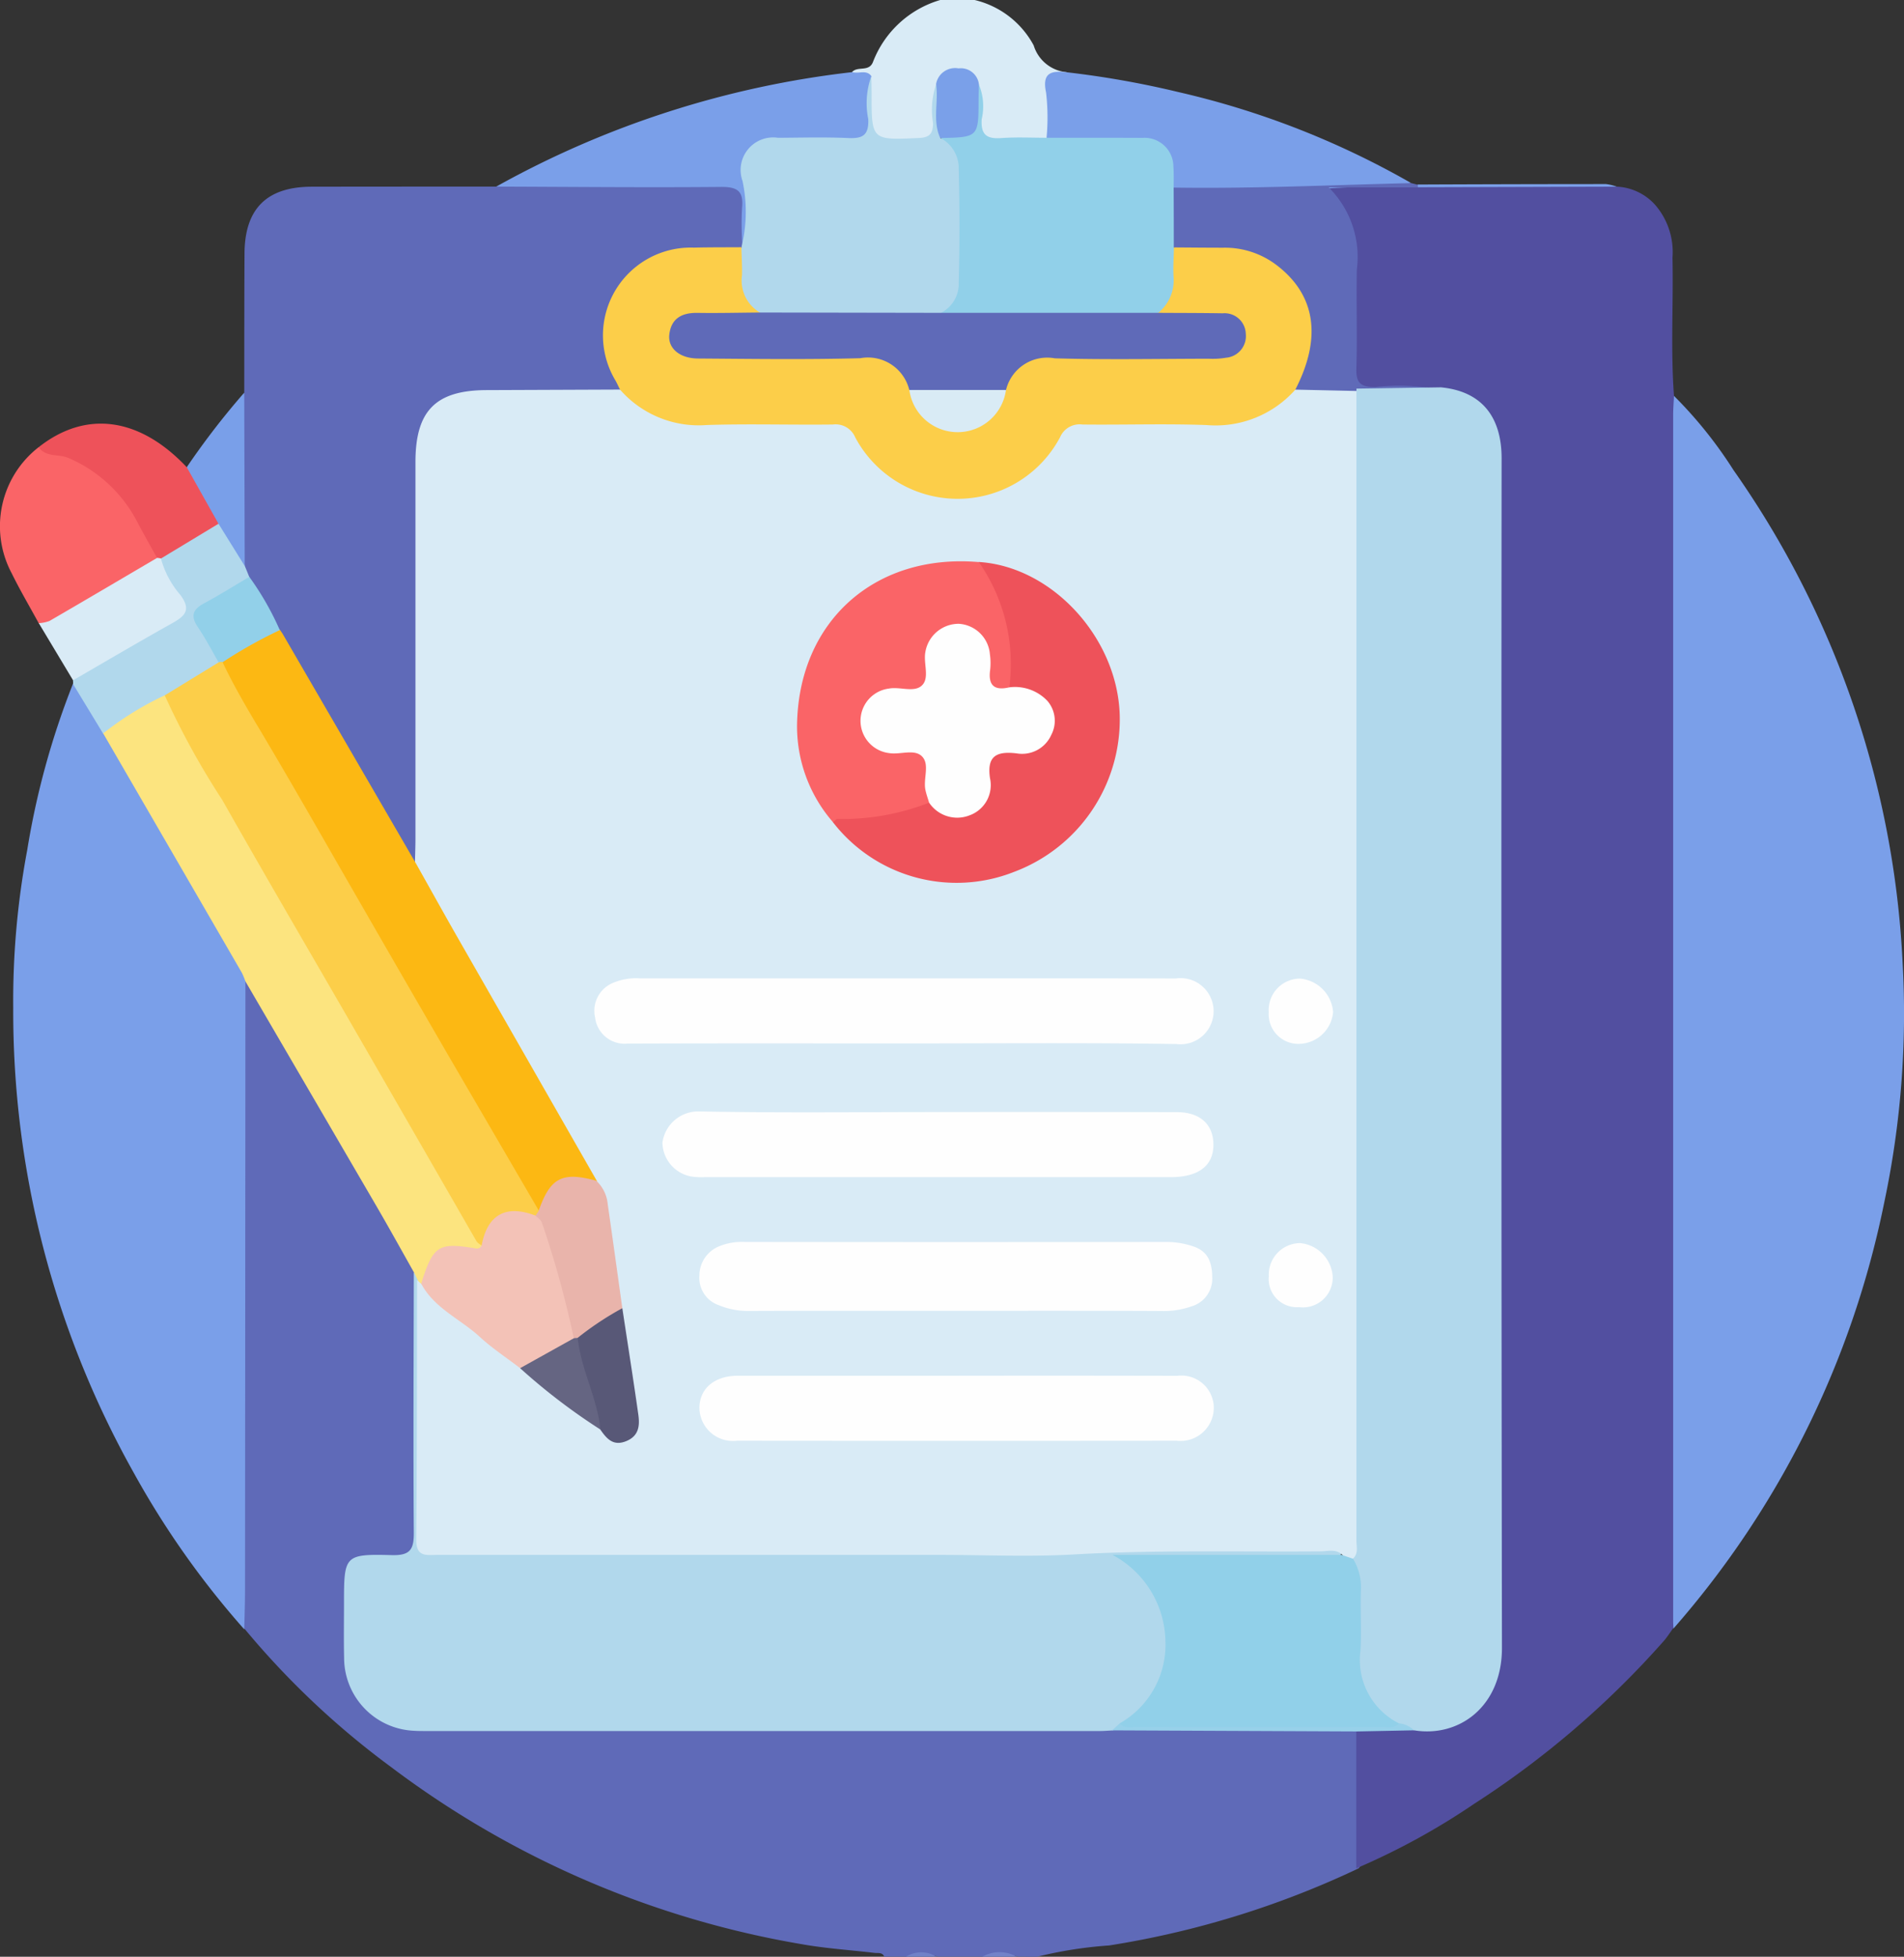 <svg xmlns="http://www.w3.org/2000/svg" width="100" height="102.748" viewBox="0 0 100 102.748">
  <rect x="0" y="0" width="100" height="102.748" fill="#333333" stroke="none"/>
  <g id="Grupo_75309" data-name="Grupo 75309" transform="translate(-3282 7371.715)">
    <g id="Grupo_75298" data-name="Grupo 75298" transform="translate(3282 -7371.715)">
      <g id="Grupo_75013" data-name="Grupo 75013" transform="translate(0 0)">
        <g id="Grupo_75012" data-name="Grupo 75012" transform="translate(0 0)">
          <g id="Grupo_75011" data-name="Grupo 75011">
            <g id="Grupo_75010" data-name="Grupo 75010">
              <g id="Grupo_75009" data-name="Grupo 75009">
                <path id="Trazado_145884" data-name="Trazado 145884" d="M3228.672,1095.606a21.989,21.989,0,0,1,3.783-.593,47.951,47.951,0,0,0,13.1-4.048,1.3,1.3,0,0,0,.306-.925c.021-1.828.031-3.657-.006-5.486a1.347,1.347,0,0,0-.251-.846,2.238,2.238,0,0,0-1.45-.236c-3.8-.018-7.6.014-11.4-.02-5.919-.039-11.837-.011-17.756-.016-6.018-.006-12.038,0-18.056,0-2.924,0-4.3-1.383-4.314-4.3,0-1-.047-2.008.024-3.009.067-.953.364-1.284,1.318-1.272,2.663.032,2.224-.508,2.231-2.442q.021-6.22,0-12.437a4.693,4.693,0,0,0-.95-2.17q-3.654-6.255-7.246-12.547a2.521,2.521,0,0,0-.591-.8c-.346-.267-.456,0-.562.269a5.208,5.208,0,0,0-.092,1.3q0,15.291-.006,30.582a4.412,4.412,0,0,0,.282,1.765,43.533,43.533,0,0,0,7.717,7.279,49.6,49.6,0,0,0,21.6,9.3c1.247.219,2.518.3,3.778.449.188.022.413-.044.512.2h1.206a2.616,2.616,0,0,1,1.607,0h2.411a3.436,3.436,0,0,1,1.808,0Z" transform="translate(-3174.201 -992.859)" fill="#5f6ab8"/>
                <path id="Trazado_145885" data-name="Trazado 145885" d="M3228.328,947.792a2,2,0,0,1-1.734-1.408,4.768,4.768,0,0,0-3.1-2.384h-1.808a5.409,5.409,0,0,0-3.531,3.251c-.209.549-.812.2-1.1.534.178.294.643.293.712.7.043.566.009,1.13.023,1.693a1.57,1.57,0,0,0,.072.687c.611,1.154,1.694.561,2.579.648a.921.921,0,0,0,1.112-.973,13.019,13.019,0,0,1,.071-1.782c.132-.47.353-.845.914-.867.6-.024.876.341,1.02.862a14.61,14.61,0,0,1,.072,1.8c.039.535.273.908.835.939a7.155,7.155,0,0,0,2.771-.125c.584-.6.366-1.362.337-2.049A1.391,1.391,0,0,1,3228.328,947.792Z" transform="translate(-3172.304 -944)" fill="#d9ebf6"/>
                <path id="Trazado_145886" data-name="Trazado 145886" d="M3223.961,1143.773a1.818,1.818,0,0,0-1.808,0Z" transform="translate(-3170.56 -1041.026)" fill="#7382c9"/>
                <path id="Trazado_145887" data-name="Trazado 145887" d="M3231.963,1143.781a1.506,1.506,0,0,0-1.607,0Z" transform="translate(-3182.776 -1041.034)" fill="#7181c8"/>
                <path id="Trazado_145888" data-name="Trazado 145888" d="M3312.978,1063.594c.013-.669.038-1.338.039-2.006q.013-16.023.021-32.044c.217-.311.036-.581-.113-.832-2.414-4.072-4.682-8.229-7.152-12.269-.4-.658-.751-1.342-1.162-1.991-.148-.234-.208-.6-.623-.529a41.916,41.916,0,0,0-2.411,8.755,42.778,42.778,0,0,0-.734,8.276,49.491,49.491,0,0,0,6.308,24.38A45.615,45.615,0,0,0,3312.978,1063.594Z" transform="translate(-3300.148 -978.038)" fill="#7a9fe9"/>
                <path id="Trazado_145889" data-name="Trazado 145889" d="M3263.278,962.777c-3.248,0-6.5,0-9.743.006-2.356.008-3.507,1.16-3.519,3.513-.013,2.444-.01,4.888-.014,7.332a3.975,3.975,0,0,0-.271,1.356c.026,2.489-.048,4.978.049,7.466a1.743,1.743,0,0,0,.222.825c.57.979,1.214,1.917,1.715,2.939,2.118,3.924,4.442,7.731,6.644,11.607.163.287.377,1.095.948.269a6.1,6.1,0,0,0,.1-1.6q.005-9.634,0-19.266c0-2.524.915-3.427,3.462-3.437,1.773-.007,3.545,0,5.318,0a3.748,3.748,0,0,0,1.387-.139c.619-.487.132-.97-.039-1.422a4.291,4.291,0,0,1,2.185-5.55,6.544,6.544,0,0,1,2.645-.368c.646-.025,1.342.191,1.918-.31a1.013,1.013,0,0,0,.132-.348c.063-.634.015-1.268.036-1.9.027-.838-.369-1.225-1.2-1.238-1.3-.02-2.6-.008-3.9-.01-1.934,0-3.87.015-5.8-.009A9.516,9.516,0,0,0,3263.278,962.777Z" transform="translate(-3237.174 -952.979)" fill="#5f6ab8"/>
                <path id="Trazado_145890" data-name="Trazado 145890" d="M3237.031,957.371c3.934.012,7.868.053,11.8.017.885-.008,1.2.23,1.109,1.118a15.628,15.628,0,0,0,.018,1.9c.525-.092.43-.538.45-.867a13.651,13.651,0,0,0-.09-2.5c-.159-1.3.346-1.873,1.663-1.917,1.2-.04,2.405-.011,3.607-.015.783,0,1.147-.278,1.088-1.141a7.905,7.905,0,0,1,.064-2.387c-.266-.374-.673-.111-1-.22A50.009,50.009,0,0,0,3237.031,957.371Z" transform="translate(-3210.968 -947.573)" fill="#7a9fe9"/>
                <path id="Trazado_145891" data-name="Trazado 145891" d="M3311.861,989.713a5.255,5.255,0,0,0-1.415,6.623c.438.892.945,1.75,1.421,2.624a.809.809,0,0,0,.938-.034c1.707-.974,3.4-1.969,5.1-2.962a.641.641,0,0,0,.3-.388C3317.133,992.437,3314.93,989.921,3311.861,989.713Z" transform="translate(-3309.831 -966.232)" fill="#fa6467"/>
                <path id="Trazado_145892" data-name="Trazado 145892" d="M3309.862,1000.248l-.238-.585a3.868,3.868,0,0,0-1.364-2.3,7.676,7.676,0,0,0-3.092,1.868c-.187.758.372,1.243.683,1.809.525.954.527,1.026-.405,1.539-1.374.756-2.708,1.581-4.076,2.347a1.42,1.42,0,0,0-.766.749l.008.208,1.579,2.6c1.214-.436,2.209-1.278,3.371-1.81.685-.411,1.357-.84,2.057-1.222.32-.174.666-.328.741-.747a4.536,4.536,0,0,0-.817-1.676c-.4-.626-.319-1.024.354-1.331.542-.247,1.027-.6,1.545-.891C3309.649,1000.694,3309.971,1000.619,3309.862,1000.248Z" transform="translate(-3296.77 -969.955)" fill="#b1d8ec"/>
                <path id="Trazado_145893" data-name="Trazado 145893" d="M3310.2,994.39l3.028-1.828a4.873,4.873,0,0,0-1.67-2.971c-2.479-2.628-5.3-3.008-7.778-1.047.388.542,1.047.341,1.559.56a7.3,7.3,0,0,1,3.651,3.418c.328.618.676,1.226,1.015,1.838C3310.061,994.458,3310.126,994.467,3310.2,994.39Z" transform="translate(-3301.752 -965.06)" fill="#ee525a"/>
                <path id="Trazado_145894" data-name="Trazado 145894" d="M3313.523,1001.051c-.064-.011-.129-.021-.195-.029-1.883,1.106-3.763,2.216-5.653,3.312a1.86,1.86,0,0,1-.566.118l1.8,3c1.725-1,3.441-2.01,5.179-2.982.672-.376,1.059-.689.457-1.5A4.859,4.859,0,0,1,3313.523,1001.051Z" transform="translate(-3305.072 -971.73)" fill="#d9ebf6"/>
                <path id="Trazado_145895" data-name="Trazado 145895" d="M3301.109,988.056q.834,1.485,1.67,2.971l1.375,2.214q-.013-4.548-.025-9.1A40.631,40.631,0,0,0,3301.109,988.056Z" transform="translate(-3291.301 -963.523)" fill="#799fe9"/>
                <path id="Trazado_145896" data-name="Trazado 145896" d="M3155.743,1043.943q0,3.589,0,7.178a36.65,36.65,0,0,0,6.194-3.39,47.9,47.9,0,0,0,9.934-8.523c.2-.222.355-.478.532-.718a3.787,3.787,0,0,0,.345-1.747q0-30.617,0-61.234a3.385,3.385,0,0,0-.313-1.654c-.187-2.436-.031-4.876-.083-7.314a3.786,3.786,0,0,0-.917-2.776,2.891,2.891,0,0,0-2.032-.951c-3.457-.123-6.914-.02-10.371-.054a17.92,17.92,0,0,0-3.893-.165c-.88.041-1.031.311-.539,1.051a5.371,5.371,0,0,1,.831,3.139q-.019,2.553,0,5.107c.01,1.528.155,1.647,1.652,1.686a11.384,11.384,0,0,1,3.089.156c2.139.552,2.879,1.5,2.881,3.815q.016,14.029,0,28.058v32.568c0,.334,0,.668,0,1-.021,3.042-1.266,4.327-4.3,4.434-.667.047-1.334.007-2,.03C3156.4,1043.654,3156.012,1043.611,3155.743,1043.943Z" transform="translate(-3084.511 -953.015)" fill="#524fa0"/>
                <path id="Trazado_145897" data-name="Trazado 145897" d="M3131.492,984.551c-.016.333-.044.667-.044,1q0,31.663,0,63.326c0,.134.01.267.015.4a48.5,48.5,0,0,0,11.071-22.373,47.845,47.845,0,0,0,.967-12.554,49.065,49.065,0,0,0-8.882-25.9A22.628,22.628,0,0,0,3131.492,984.551Z" transform="translate(-3043.572 -963.762)" fill="#7a9fe9"/>
                <path id="Trazado_145898" data-name="Trazado 145898" d="M3182.945,951.35c-.8-.087-1.28.028-1.059,1.074a11.465,11.465,0,0,1,.025,2.363,1.554,1.554,0,0,0,1.227.3c1.106.016,2.21-.007,3.315.01,1.285.019,1.589.282,1.81,1.521.058.328.061.674.358.907a2.51,2.51,0,0,0,1.269.2,26.267,26.267,0,0,0,5.285-.069c1.972-.4,3.944-.164,5.89-.482a44.609,44.609,0,0,0-12.227-4.781A48.873,48.873,0,0,0,3182.945,951.35Z" transform="translate(-3126.944 -947.558)" fill="#7a9fe9"/>
                <path id="Trazado_145899" data-name="Trazado 145899" d="M3191.628,962.691c-4.165.1-8.327.3-12.495.236a4.582,4.582,0,0,0-.167,3.081c.216.382.6.376.963.4.566.03,1.134.007,1.7.014a4.322,4.322,0,0,1,4.138,6.031c-.146.4-.6.8-.107,1.262a11.472,11.472,0,0,0,3.148.157c1.1.051,2.19.025,3.285.014a1.3,1.3,0,0,0,1.1-.337,11.3,11.3,0,0,0-3.468-.148c-.736-.006-1-.2-.977-.963.052-1.739-.011-3.481.025-5.22a5.139,5.139,0,0,0-1.478-4.3h4.7c.059-.039.076-.074.051-.1a.094.094,0,0,0-.068-.039Z" transform="translate(-3117.51 -953.077)" fill="#5f6ab8"/>
                <path id="Trazado_145900" data-name="Trazado 145900" d="M3160.821,962.814a.777.777,0,0,0,.017.143l10.436-.03a2.422,2.422,0,0,0-.565-.137Q3165.764,962.792,3160.821,962.814Z" transform="translate(-3086.362 -953.125)" fill="#7a9fe9"/>
                <path id="Trazado_145901" data-name="Trazado 145901" d="M3192.625,1074.153c-.007,4.549-.034,9.1,0,13.646.006.884-.179,1.217-1.147,1.192-2.49-.065-2.52.012-2.52,2.5,0,.97-.017,1.94.006,2.91a3.836,3.836,0,0,0,3.647,3.812c.2.014.4.015.6.015q17.71,0,35.421,0c.234,0,.468-.02.7-.031.235-.141.512-.17.754-.3,3.137-2.1,3.117-6.128-.044-8.814-.125-.047.131-.078.021,0-.046.033-.02.046.055.08a2.055,2.055,0,0,0,.889.1c3.044,0,6.089.015,9.134-.012.438,0,1.019.2,1.243-.457-.469-.454-1.067-.338-1.621-.335-4.182.025-8.365.1-12.546.149-10.746.135-21.494.045-32.241.045-.167,0-.335,0-.5,0-1.292-.022-1.38-.1-1.384-1.364q-.015-5.222,0-10.446c0-.7-.01-1.406-.063-2.107C3192.976,1074.488,3192.972,1074.2,3192.625,1074.153Z" transform="translate(-3170.891 -1007.333)" fill="#b1d8ec"/>
                <path id="Trazado_145902" data-name="Trazado 145902" d="M3293.088,1045.477l.178.369c.057.148.127.275.322.222a.741.741,0,0,0,.264-.407c.433-1.2.723-1.4,1.966-1.346.309.012.673.2.883-.213a47.285,47.285,0,0,0-3.012-5.428c-4.393-7.661-8.849-15.284-13.238-22.947a1.689,1.689,0,0,0-.492-.622,16.284,16.284,0,0,0-3.232,2q3.642,6.281,7.281,12.564a3.72,3.72,0,0,1,.189.457q3.409,5.844,6.817,11.69C3291.72,1043.026,3292.4,1044.255,3293.088,1045.477Z" transform="translate(-3271.308 -978.595)" fill="#fce47f"/>
                <path id="Trazado_145903" data-name="Trazado 145903" d="M3181.941,1120.031l-.4.366,12.864.057,3-.06c-.138-.571-.569-.545-1.011-.5-3.924.035-7.847,0-11.771.013A16.759,16.759,0,0,0,3181.941,1120.031Z" transform="translate(-3123.133 -1029.537)" fill="#98d1ea"/>
                <path id="Trazado_145904" data-name="Trazado 145904" d="M3217.786,961.157q0-1.57-.008-3.141c0-.368.014-.738-.013-1.1a1.515,1.515,0,0,0-1.626-1.511c-1.673-.01-3.347,0-5.02-.006-.8,0-1.6-.041-2.392.016-.762.054-1.081-.166-1.031-.988a2.99,2.99,0,0,0-.156-1.845,1.34,1.34,0,0,0-.295,1.2c.063.865-.149,1.431-1.163,1.363a.791.791,0,0,0-.548.2c1.038,1.991.619,4.145.692,6.244a3.909,3.909,0,0,1-.631,2.676c-.121.157-.2.359.043.51a1.819,1.819,0,0,0,.871.176q4.784.024,9.567,0a2.433,2.433,0,0,0,.785-.118A2.772,2.772,0,0,0,3217.786,961.157Z" transform="translate(-3156.137 -948.165)" fill="#91d0e9"/>
                <path id="Trazado_145905" data-name="Trazado 145905" d="M3238.8,964.227a1.719,1.719,0,0,0,.965-1.614c.053-1.988.049-3.979,0-5.967a1.79,1.79,0,0,0-.965-1.62,4.211,4.211,0,0,0-.216-2.834,4.143,4.143,0,0,0-.166,2.058c-.014.546-.171.751-.746.777-2.488.112-2.486.13-2.484-2.34,0-.3-.011-.6-.016-.9a4.207,4.207,0,0,0-.159,2.251c.033.824-.27,1.026-1.034.992-1.23-.055-2.465-.021-3.7-.013a1.71,1.71,0,0,0-1.871,2.264,7.725,7.725,0,0,1-.021,3.332.477.477,0,0,0-.025.155,2.636,2.636,0,0,0,1.111,3.7c2.87.225,5.744.089,8.617.074A.838.838,0,0,0,3238.8,964.227Z" transform="translate(-3189.411 -947.781)" fill="#b1d8ec"/>
                <path id="Trazado_145906" data-name="Trazado 145906" d="M3226.029,951.8c.139.939-.2,1.916.217,2.834,2.01-.041,2.01-.041,2.015-2.042,0-.263.01-.527.016-.791a.956.956,0,0,0-1.068-.824A1.012,1.012,0,0,0,3226.029,951.8Z" transform="translate(-3176.865 -947.386)" fill="#7aa0e9"/>
                <path id="Trazado_145907" data-name="Trazado 145907" d="M3187.106,1030.7l-.191-.17c-.009,4.543,0,9.087-.042,13.629-.01.938.548.8,1.11.8H3214.3c2.377,0,4.76.111,7.129-.024,4.312-.246,8.623-.128,12.933-.162.384,0,.81-.144,1.148.183.237.284.5.421.849.17a2.074,2.074,0,0,0,.273-1.348q.009-29.257,0-58.515a1.8,1.8,0,0,0-.334-1.419l-3.244-.072a.908.908,0,0,0-.713.3,5.308,5.308,0,0,1-3.793,1.267c-2.137-.053-4.276,0-6.414-.021a1.949,1.949,0,0,0-1.808,1c-2.555,3.882-7.476,3.891-10.018.015a2.016,2.016,0,0,0-1.9-1.014c-2.1.028-4.211-.031-6.314.023a5.291,5.291,0,0,1-3.8-1.255.96.96,0,0,0-.711-.318q-3.5.014-7.01.028c-2.673.007-3.74,1.076-3.742,3.772q0,9.9,0,19.794c0,.433-.019.866-.028,1.3-.187.488.156.822.364,1.186,2.989,5.239,6.042,10.442,9.032,15.682a6.081,6.081,0,0,1,.625,2.576c.212,1.269.394,2.544.6,3.814.3,1.743.506,3.5.775,5.247a2.9,2.9,0,0,1,.037.3c.024.446.02.894-.443,1.135s-.74-.142-1.063-.356c-1.56-.921-2.839-2.21-4.295-3.268C3190.673,1033.534,3188.832,1032.19,3187.106,1030.7Z" transform="translate(-3165.011 -963.313)" fill="#d9ebf6"/>
                <path id="Trazado_145908" data-name="Trazado 145908" d="M3192.927,976.72a5.492,5.492,0,0,0,4.558,1.857c2.2-.072,4.414,0,6.621-.027a1.117,1.117,0,0,1,1.172.675,6.094,6.094,0,0,0,10.758-.005,1.117,1.117,0,0,1,1.175-.67c2.173.025,4.35-.051,6.521.029a5.594,5.594,0,0,0,4.66-1.858c1.405-2.726,1.071-4.971-.975-6.534a4.469,4.469,0,0,0-2.8-.92c-.867,0-1.736-.009-2.6-.015-.008.534-.056,1.072-.016,1.6a2.206,2.206,0,0,1-.821,1.846c.325.391.782.308,1.2.325.7.028,1.4-.03,2.1.036.464.045.871.224.914.75s-.335.763-.771.911a3.984,3.984,0,0,1-1.286.126c-2.6,0-5.2.019-7.794-.006a2.265,2.265,0,0,0-2.507,1.676c-.508,1.6-1.246,2.252-2.527,2.18-1.359-.077-1.916-1.007-2.241-2.167a2.272,2.272,0,0,0-2.512-1.689c-2.607.026-5.214.011-7.822.005a3.51,3.51,0,0,1-1.384-.171c-.358-.15-.656-.38-.628-.81a.809.809,0,0,1,.776-.784c.764-.106,1.536-.021,2.3-.057.453-.022.951.095,1.3-.335a1.954,1.954,0,0,1-.966-1.979c.011-.489-.02-.978-.033-1.467-.835.006-1.67,0-2.5.021a4.609,4.609,0,0,0-4.095,7.008C3192.782,976.421,3192.853,976.572,3192.927,976.72Z" transform="translate(-3160.361 -956.26)" fill="#fcce49"/>
                <path id="Trazado_145909" data-name="Trazado 145909" d="M3284.944,1037.267q-3.7-6.466-7.4-12.932c-.71-1.244-1.405-2.5-2.107-3.747q-3.493-6.015-6.985-12.029c-.05-.086-.11-.167-.165-.25a.783.783,0,0,0-.913.15,8.268,8.268,0,0,0-2.175,1.485c-.155.356.026.626.194.928,2.953,5.274,6.019,10.484,9.06,15.706,2.238,3.842,4.458,7.693,6.712,11.523.192.325.268.79.782.818a1.134,1.134,0,0,0,.4-.554,1.632,1.632,0,0,1,1.847-1.007C3284.444,1037.388,3284.714,1037.479,3284.944,1037.267Z" transform="translate(-3253.587 -975.241)" fill="#fcb813"/>
                <path id="Trazado_145910" data-name="Trazado 145910" d="M3299.049,1007.454a24.471,24.471,0,0,1,3.013-1.692,15.113,15.113,0,0,0-1.6-2.794c-.791.465-1.569.953-2.376,1.387-.6.321-.722.67-.325,1.253s.737,1.241,1.1,1.866A.174.174,0,0,0,3299.049,1007.454Z" transform="translate(-3287.367 -972.676)" fill="#92d0e9"/>
                <path id="Trazado_145911" data-name="Trazado 145911" d="M3273.989,1011.688a.638.638,0,0,0-.192.02l-2.838,1.737a41.255,41.255,0,0,0,3.026,5.5c2.321,4.1,4.707,8.168,7.062,12.251q3.144,5.453,6.284,10.909c.063.107.2.171.3.256a.448.448,0,0,0,.2-.206c.469-1.268,1.452-1.475,2.631-1.283.146-.062.266-.14.169-.327q-2.387-4.092-4.773-8.185-2.308-3.975-4.6-7.959c-1.74-3.013-3.455-6.042-5.235-9.032C3275.3,1014.164,3274.59,1012.959,3273.989,1011.688Z" transform="translate(-3262.306 -976.932)" fill="#fcce49"/>
                <path id="Trazado_145912" data-name="Trazado 145912" d="M3172.737,983.856q0,30.251,0,60.5c0,.32.112.678-.192.943.188,1.95.033,3.909.149,5.859a2.913,2.913,0,0,0,2.26,2.782,1.238,1.238,0,0,1,.8.366c2.356.394,4.63-1.236,4.625-4.332q-.047-31.228-.018-62.456c0-2.248-1.108-3.531-3.189-3.729Z" transform="translate(-3101.495 -963.45)" fill="#b1d8ec"/>
                <path id="Trazado_145913" data-name="Trazado 145913" d="M3198.137,1111.82a3.719,3.719,0,0,1-2.021-3.811c.063-1.033-.011-2.073.021-3.109a2.92,2.92,0,0,0-.409-1.721l-.6-.206h-12.038a5.229,5.229,0,0,1,2.78,4.437,4.756,4.756,0,0,1-2.4,4.413c.23.279.549.194.838.194q6.5.006,12.99,0C3197.59,1112.017,3197.91,1112.1,3198.137,1111.82Z" transform="translate(-3124.664 -1021.329)" fill="#91d0e9"/>
                <path id="Trazado_145914" data-name="Trazado 145914" d="M3273.091,1068.041c-1.561-.6-2.537-.058-2.838,1.574a.281.281,0,0,1-.326.144c-1.954-.323-2.213-.153-2.848,1.85.69,1.3,2.057,1.856,3.076,2.795.658.606,1.416,1.1,2.129,1.651a5.48,5.48,0,0,0,2.993-1.672,8.116,8.116,0,0,0-.588-2.69c-.229-.93-.5-1.852-.79-2.765C3273.767,1068.516,3273.625,1068.1,3273.091,1068.041Z" transform="translate(-3244.959 -1004.208)" fill="#f3c2b7"/>
                <path id="Trazado_145915" data-name="Trazado 145915" d="M3203.551,975.945c-1.1.008-2.208.036-3.31.019-.822-.013-1.385.292-1.48,1.146-.079.712.547,1.243,1.5,1.25,2.844.02,5.689.062,8.53-.016a2.234,2.234,0,0,1,2.576,1.673,1.628,1.628,0,0,0,1.234.307c1.281-.1,2.6.315,3.842-.3a2.224,2.224,0,0,1,2.563-1.674c2.7.08,5.4.025,8.1.022a4.158,4.158,0,0,0,.895-.053,1.139,1.139,0,0,0,1.038-1.256,1.114,1.114,0,0,0-1.213-1.077c-1.133-.019-2.267-.017-3.4-.024l-11.439,0Z" transform="translate(-3163.609 -959.535)" fill="#5f6ab8"/>
                <path id="Trazado_145916" data-name="Trazado 145916" d="M3218.369,1047.418c4.753,0,9.507-.043,14.26.031a1.738,1.738,0,1,0-.033-3.442c-4.385-.015-8.771-.006-13.156-.006h-14.962a3.091,3.091,0,0,0-1.37.213,1.587,1.587,0,0,0-1,1.849,1.561,1.561,0,0,0,1.7,1.364C3208.662,1047.408,3213.515,1047.418,3218.369,1047.418Z" transform="translate(-3170.852 -992.628)" fill="#fefefe"/>
                <path id="Trazado_145917" data-name="Trazado 145917" d="M3216.45,1057.635c-4.152,0-8.3.05-12.454-.034a1.9,1.9,0,0,0-1.918,1.639,1.843,1.843,0,0,0,1.786,1.807c.165.017.334.006.5.006q12.2,0,24.407,0c1.515,0,2.3-.645,2.243-1.813-.047-1-.741-1.6-1.912-1.6Q3222.777,1057.627,3216.45,1057.635Z" transform="translate(-3167.287 -999.242)" fill="#fefefe"/>
                <path id="Trazado_145918" data-name="Trazado 145918" d="M3215.736,1074.561c3.582,0,7.164-.009,10.746.01a4.349,4.349,0,0,0,1.571-.246,1.51,1.51,0,0,0,1.083-1.512c-.007-.781-.208-1.382-1.015-1.641a4.422,4.422,0,0,0-1.375-.228q-11.1.015-22.194,0a3.131,3.131,0,0,0-1.273.213,1.657,1.657,0,0,0-1.078,1.549,1.521,1.521,0,0,0,1.028,1.563,3.993,3.993,0,0,0,1.561.3C3208.438,1074.554,3212.087,1074.561,3215.736,1074.561Z" transform="translate(-3165.468 -1005.731)" fill="#fefefe"/>
                <path id="Trazado_145919" data-name="Trazado 145919" d="M3211.634,1015.117a8.214,8.214,0,0,0,9.524,2.606,8.551,8.551,0,0,0,5.538-8.245c-.126-4.062-3.57-7.792-7.408-8.024a1.155,1.155,0,0,0,.261.931,7.994,7.994,0,0,1,1.068,4.5,1.966,1.966,0,0,0,.177,1.168c.3.317.749.234,1.11.387a1.4,1.4,0,0,1,1.047,1.511,1.378,1.378,0,0,1-1.354,1.241c-.133.014-.266.015-.4.021-1.517.066-1.517.066-1.585,1.6-.072,1.619-1.076,2.161-2.489,1.342a1.733,1.733,0,0,0-.54-.253,2.258,2.258,0,0,0-1.145.245,8.03,8.03,0,0,1-2.805.476C3212.259,1014.632,3211.734,1014.484,3211.634,1015.117Z" transform="translate(-3167.888 -971.945)" fill="#ee525a"/>
                <path id="Trazado_145920" data-name="Trazado 145920" d="M3215.4,1084.62q-5.672,0-11.342,0c-1.233,0-2.027.69-2.01,1.729a1.759,1.759,0,0,0,1.977,1.683q11.543.012,23.085,0a1.747,1.747,0,0,0,1.953-1.7,1.7,1.7,0,0,0-1.919-1.708Q3221.268,1084.611,3215.4,1084.62Z" transform="translate(-3165.313 -1012.381)" fill="#fefefe"/>
                <path id="Trazado_145921" data-name="Trazado 145921" d="M3224.745,1015.078c.078-.059.16-.174.233-.169a12.562,12.562,0,0,0,4.82-.859,5.5,5.5,0,0,0,0-2.167c-.021-.429-.341-.619-.747-.675s-.8-.006-1.2-.072a1.415,1.415,0,0,1-1.3-1.316,1.314,1.314,0,0,1,1.25-1.431c1.595.08,2.206-.553,2.14-2.135a1.224,1.224,0,0,1,1.334-1.228,1.368,1.368,0,0,1,1.378,1.216c.093.392.032.8.1,1.2.127.788.409.91,1.251.56a9.364,9.364,0,0,0-1.6-6.582c-5.461-.47-9.493,3.116-9.549,8.609A7.667,7.667,0,0,0,3224.745,1015.078Z" transform="translate(-3180.994 -971.905)" fill="#fa6467"/>
                <path id="Trazado_145922" data-name="Trazado 145922" d="M3262.48,1066.337c.114.118.289.217.332.356a51.92,51.92,0,0,1,1.681,6.087.419.419,0,0,0,.276.03,5.845,5.845,0,0,0,2.272-1.608c-.256-1.828-.506-3.656-.77-5.483a1.905,1.905,0,0,0-.6-1.216c-1.792-.492-2.417-.164-3.03,1.593Z" transform="translate(-3234.355 -1002.503)" fill="#e9b4ab"/>
                <path id="Trazado_145923" data-name="Trazado 145923" d="M3263.324,1077.723a16.212,16.212,0,0,0-2.354,1.563.684.684,0,0,0-.15.654,19.63,19.63,0,0,0,1.346,4.153c.332.475.672.892,1.363.61.673-.274.716-.821.634-1.4C3263.9,1081.443,3263.605,1079.584,3263.324,1077.723Z" transform="translate(-3230.639 -1009.031)" fill="#585877"/>
                <path id="Trazado_145924" data-name="Trazado 145924" d="M3189.8,1045.794a1.555,1.555,0,0,0,1.58,1.66,1.83,1.83,0,0,0,1.8-1.671,1.907,1.907,0,0,0-1.736-1.757A1.652,1.652,0,0,0,3189.8,1045.794Z" transform="translate(-3123.164 -992.641)" fill="#fefefe"/>
                <path id="Trazado_145925" data-name="Trazado 145925" d="M3189.85,1072.813a1.479,1.479,0,0,0,1.588,1.616,1.566,1.566,0,0,0,1.769-1.6,1.892,1.892,0,0,0-1.71-1.762A1.657,1.657,0,0,0,3189.85,1072.813Z" transform="translate(-3123.211 -1005.792)" fill="#fefefe"/>
                <path id="Trazado_145926" data-name="Trazado 145926" d="M3268.943,1085.567c-.14-1.466-.824-2.791-1.1-4.221-.038-.194-.062-.39-.093-.585a1.164,1.164,0,0,0-.2.016l-2.82,1.571A32.1,32.1,0,0,0,3268.943,1085.567Z" transform="translate(-3237.413 -1010.506)" fill="#656582"/>
                <path id="Trazado_145927" data-name="Trazado 145927" d="M3228.335,983.861l-5.075,0a2.561,2.561,0,0,0,5.075,0Z" transform="translate(-3175.5 -963.383)" fill="#d9ebf5"/>
                <path id="Trazado_145928" data-name="Trazado 145928" d="M3226.087,1011.1c-.794.188-1.115-.116-1-.926a3.276,3.276,0,0,0-.013-.8,1.743,1.743,0,0,0-1.639-1.611,1.774,1.774,0,0,0-1.754,1.493c-.106.588.231,1.337-.172,1.737s-1.15.062-1.738.171a1.707,1.707,0,0,0,.014,3.389c.588.094,1.335-.239,1.733.184s.048,1.157.167,1.744c.046.228.128.449.194.673a1.773,1.773,0,0,0,2.126.666,1.684,1.684,0,0,0,1.073-1.947c-.178-1.189.365-1.428,1.4-1.306a1.678,1.678,0,0,0,1.819-.972,1.593,1.593,0,0,0-.207-1.786A2.346,2.346,0,0,0,3226.087,1011.1Z" transform="translate(-3173.082 -975.008)" fill="#fefefe"/>
              </g>
            </g>
          </g>
        </g>
      </g>
    </g>
  </g>
</svg>
